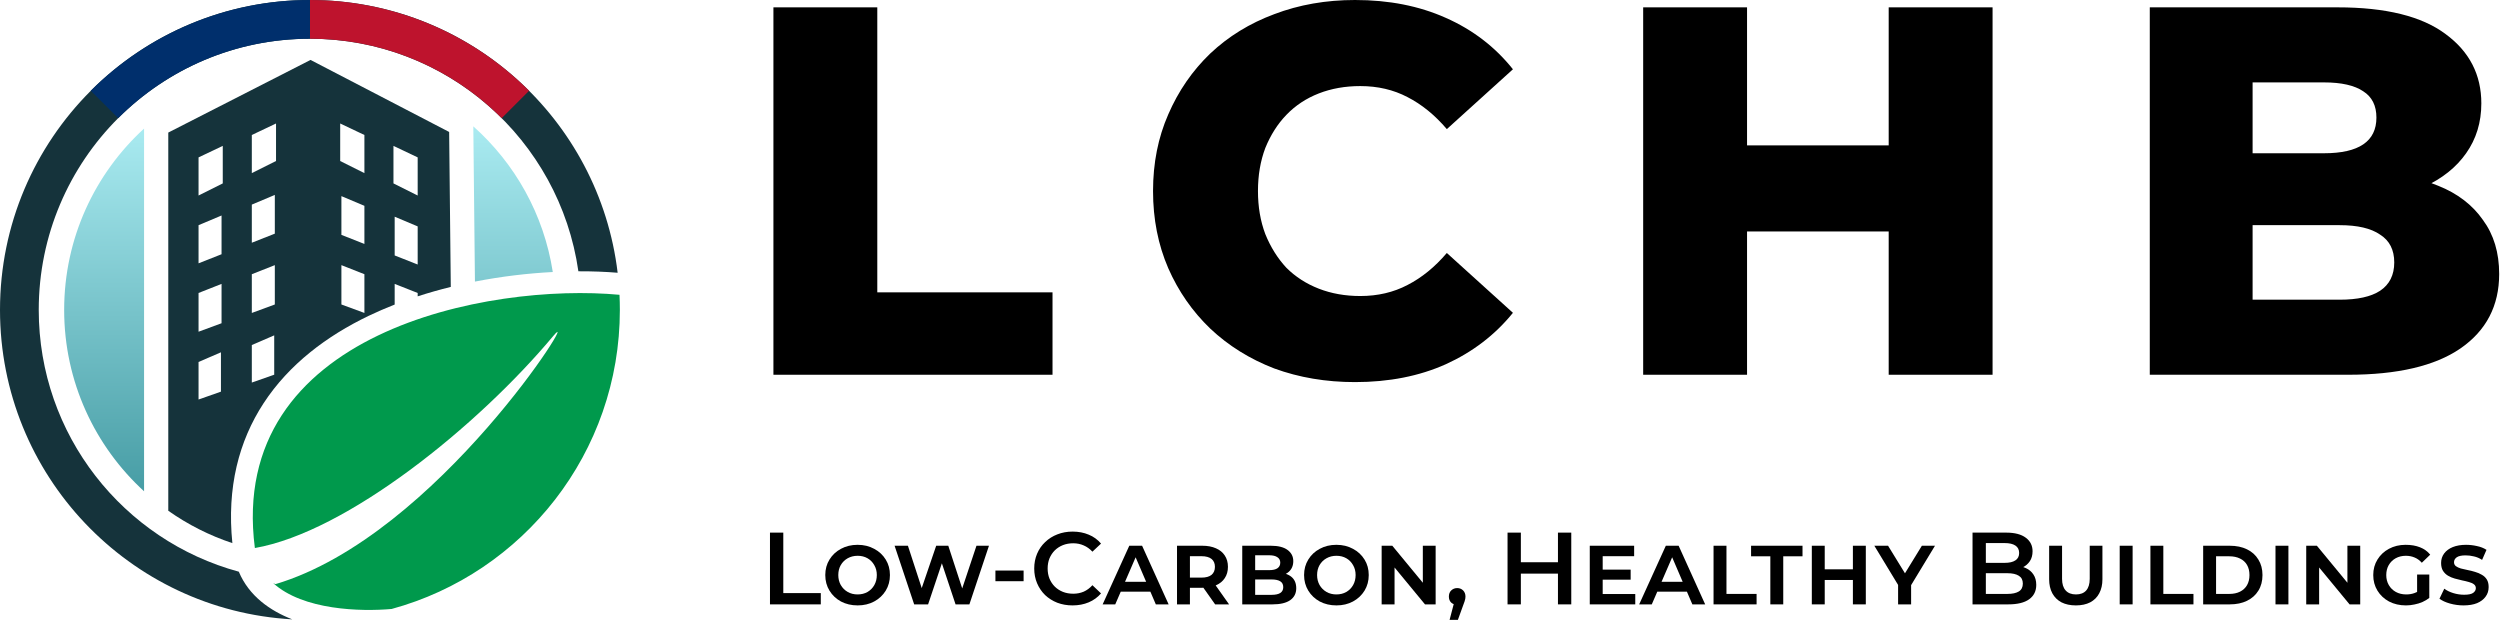 <svg width="2065" height="512" viewBox="0 0 2065 512" fill="none" xmlns="http://www.w3.org/2000/svg">
<path fill-rule="evenodd" clip-rule="evenodd" d="M139 109.5L256.5 49.5L371 109L372.345 236.996C363.17 239.256 354.027 241.842 345 244.779V242L326 234.5V251.564C318.689 254.42 311.499 257.528 304.479 260.901C270.083 277.429 238.796 300.795 217.713 333.08C197.326 364.3 187.265 402.684 191.936 448.626C173.075 442.353 155.238 433.344 139 421.891V109.5ZM208 111.5L228 102V133L208 143V111.5ZM227 161L208 169V200.5L227 193V161ZM183 178L164 186V217.5L183 210V178ZM182.5 291L164 299V330L182.5 323.5V291ZM208 285L226.5 277V309.5L208 316V285ZM183 234.5L164 242V274L183 267V234.5ZM208 226.5L227 219V251.5L208 258.5V226.5ZM301 226.5L282 219V251.5L301 258.5V226.5ZM345 187L326 179V211L345 218.5V187ZM282 162L301 170V201.5L282 194V162ZM184 120.5L164 130V161.5L184 151.5V120.5ZM301 111.5L281 102V133L301 143V111.5ZM325 120.5L345 130V161.5L325 151.5V120.5Z" fill="#15333B"/>
<path fill-rule="evenodd" clip-rule="evenodd" d="M477.744 224.085C462.253 115.49 368.876 32 256 32C132.288 32 32 132.288 32 256C32 359.381 102.035 446.405 197.248 472.216C205.732 492.472 223.352 504.581 241.41 511.591C106.813 504.029 0 392.488 0 256C0 114.615 114.615 0 256 0C386.994 0 495.009 98.388 510.178 225.297C500.14 224.464 489.248 224.038 477.744 224.085Z" fill="#15333B"/>
<path fill-rule="evenodd" clip-rule="evenodd" d="M53 256C53 196.686 78.438 143.314 119 106.198V405.801C78.438 368.685 53 315.313 53 256ZM456.6 224.686C449.231 177.094 425.331 134.965 390.952 104.35L392.3 232.592C414.289 228.284 436.11 225.755 456.6 224.686Z" fill="url(#paint0_linear_185_7)"/>
<path fill-rule="evenodd" clip-rule="evenodd" d="M511.7 243.5C511.899 247.642 512 251.809 512 256C512 374.022 432.134 473.39 323.5 503.008C298.187 505.269 250.315 504.113 225.629 481.623L227.5 482.51C362 442.5 483.091 246.293 457 277.51C394.877 351.839 286.437 439.448 210.523 452.674C210.515 452.616 210.507 452.558 210.5 452.5C187.5 273.5 404.5 233.5 511.7 243.5Z" fill="#00994C"/>
<path fill-rule="evenodd" clip-rule="evenodd" d="M414.392 97.608L437.019 74.981C436.816 74.777 436.612 74.574 436.408 74.371C412.764 50.886 384.76 32.242 353.967 19.487C322.908 6.622 289.618 0 256 0V32C317.856 32 373.856 57.072 414.392 97.608Z" fill="#BE132D"/>
<path fill-rule="evenodd" clip-rule="evenodd" d="M75.608 74.355C75.419 74.543 75.231 74.73 75.043 74.918C75.022 74.939 75.001 74.96 74.981 74.981L97.608 97.608C138.144 57.072 194.144 32 256 32L256 1.19355e-10C222.382 -3.24617e-05 189.092 6.622 158.033 19.487C127.247 32.239 99.249 50.878 75.608 74.355Z" fill="#002F6C"/>
<path d="M636 499.214V439.942H647.003V489.9H677.979V499.214H636Z" fill="black"/>
<path d="M708.427 500.061C703.292 500.061 698.694 498.988 694.631 496.843C690.625 494.642 687.465 491.65 685.152 487.868C682.839 484.086 681.682 479.795 681.682 474.997C681.682 470.199 682.839 465.937 685.152 462.211C687.465 458.429 690.625 455.466 694.631 453.321C698.694 451.119 703.264 450.018 708.342 450.018C713.477 450.018 718.047 451.119 722.053 453.321C726.115 455.466 729.303 458.429 731.617 462.211C733.93 465.937 735.087 470.199 735.087 474.997C735.087 479.795 733.93 484.086 731.617 487.868C729.303 491.65 726.115 494.642 722.053 496.843C718.047 498.988 713.505 500.061 708.427 500.061ZM708.342 491.001C711.445 491.001 714.182 490.323 716.552 488.969C718.978 487.557 720.868 485.638 722.222 483.211C723.576 480.783 724.253 478.045 724.253 474.997C724.253 471.892 723.548 469.155 722.138 466.784C720.783 464.356 718.921 462.465 716.552 461.111C714.182 459.756 711.474 459.078 708.427 459.078C705.38 459.078 702.643 459.756 700.217 461.111C697.791 462.465 695.872 464.356 694.462 466.784C693.108 469.155 692.431 471.892 692.431 474.997C692.431 478.045 693.108 480.783 694.462 483.211C695.872 485.638 697.791 487.557 700.217 488.969C702.643 490.323 705.352 491.001 708.342 491.001Z" fill="black"/>
<path d="M755.101 499.214L738.936 450.78H749.938L764.072 494.134H758.486L773.298 450.78H783.285L797.419 494.134H792.087L806.559 450.78H816.885L800.72 499.214H789.294L776.514 460.857H779.476L766.611 499.214H755.101Z" fill="black"/>
<path d="M822.22 480.078V471.272H845.494V480.078H822.22Z" fill="black"/>
<path d="M885.92 500.061C881.406 500.061 877.203 499.327 873.31 497.859C869.473 496.335 866.116 494.218 863.238 491.509C860.417 488.743 858.216 485.497 856.636 481.771C855.056 478.045 854.267 473.981 854.267 469.578C854.267 465.175 855.056 461.111 856.636 457.385C858.216 453.659 860.445 450.442 863.323 447.732C866.2 444.966 869.557 442.849 873.394 441.381C877.231 439.857 881.435 439.095 886.005 439.095C890.857 439.095 895.286 439.942 899.293 441.635C903.299 443.272 906.684 445.728 909.449 449.002L902.339 455.691C900.195 453.377 897.797 451.655 895.145 450.526C892.494 449.341 889.616 448.748 886.513 448.748C883.409 448.748 880.56 449.256 877.964 450.272C875.425 451.288 873.197 452.728 871.278 454.591C869.416 456.453 867.949 458.655 866.877 461.195C865.862 463.736 865.354 466.53 865.354 469.578C865.354 472.626 865.862 475.421 866.877 477.961C867.949 480.501 869.416 482.703 871.278 484.565C873.197 486.428 875.425 487.868 877.964 488.884C880.56 489.9 883.409 490.408 886.513 490.408C889.616 490.408 892.494 489.843 895.145 488.714C897.797 487.529 900.195 485.751 902.339 483.38L909.449 490.154C906.684 493.372 903.299 495.827 899.293 497.521C895.286 499.214 890.829 500.061 885.92 500.061Z" fill="black"/>
<path d="M910.786 499.214L932.791 450.78H943.37L965.291 499.214H954.712L936.261 456.199H939.816L921.196 499.214H910.786ZM921.704 488.714L924.581 480.586H949.803L952.68 488.714H921.704Z" fill="black"/>
<path d="M972.213 499.214V450.78H993.118C997.463 450.78 1001.21 451.486 1004.37 452.897C1007.53 454.252 1009.96 456.228 1011.65 458.824C1013.4 461.421 1014.28 464.554 1014.28 468.223C1014.28 471.836 1013.4 474.941 1011.65 477.537C1009.96 480.134 1007.53 482.11 1004.37 483.465C1001.21 484.819 997.463 485.497 993.118 485.497H978.138L982.877 480.84V499.214H972.213ZM1003.7 499.214L991.256 481.602H1002.77L1015.21 499.214H1003.7ZM982.877 482.11L978.984 477.114H992.356C996.08 477.114 998.873 476.352 1000.74 474.828C1002.6 473.247 1003.53 471.046 1003.53 468.223C1003.53 465.401 1002.6 463.227 1000.74 461.703C998.873 460.179 996.08 459.417 992.356 459.417H978.984L982.877 454.506V482.11Z" fill="black"/>
<path d="M1026.1 499.214V450.78H1049.63C1055.78 450.78 1060.41 451.938 1063.51 454.252C1066.67 456.566 1068.25 459.643 1068.25 463.481C1068.25 467.264 1066.95 470.255 1064.36 472.457C1061.82 474.659 1058.38 475.759 1054.03 475.759L1055.39 473.05C1060.07 473.05 1063.79 474.15 1066.56 476.352C1069.32 478.554 1070.7 481.743 1070.7 485.92C1070.7 490.098 1069.04 493.372 1065.71 495.742C1062.38 498.057 1057.5 499.214 1051.07 499.214H1026.1ZM1036.77 491.339H1050.39C1053.5 491.339 1055.87 490.831 1057.5 489.815C1059.14 488.743 1059.96 487.134 1059.96 484.989C1059.96 482.787 1059.14 481.178 1057.5 480.162C1055.87 479.146 1053.5 478.638 1050.39 478.638H1035.33V470.933H1048.45C1051.38 470.933 1053.61 470.425 1055.13 469.409C1056.71 468.336 1057.5 466.784 1057.5 464.752C1057.5 462.776 1056.71 461.28 1055.13 460.264C1053.61 459.191 1051.38 458.655 1048.45 458.655H1036.77V491.339Z" fill="black"/>
<path d="M1103.91 500.061C1098.78 500.061 1094.18 498.988 1090.12 496.843C1086.11 494.642 1082.95 491.65 1080.64 487.868C1078.33 484.086 1077.17 479.795 1077.17 474.997C1077.17 470.199 1078.33 465.937 1080.64 462.211C1082.95 458.429 1086.11 455.466 1090.12 453.321C1094.18 451.119 1098.75 450.018 1103.83 450.018C1108.96 450.018 1113.54 451.119 1117.54 453.321C1121.6 455.466 1124.79 458.429 1127.11 462.211C1129.42 465.937 1130.58 470.199 1130.58 474.997C1130.58 479.795 1129.42 484.086 1127.11 487.868C1124.79 491.65 1121.6 494.642 1117.54 496.843C1113.54 498.988 1108.99 500.061 1103.91 500.061ZM1103.83 491.001C1106.93 491.001 1109.67 490.323 1112.04 488.969C1114.47 487.557 1116.36 485.638 1117.71 483.211C1119.06 480.783 1119.74 478.045 1119.74 474.997C1119.74 471.892 1119.04 469.155 1117.63 466.784C1116.27 464.356 1114.41 462.465 1112.04 461.111C1109.67 459.756 1106.96 459.078 1103.91 459.078C1100.87 459.078 1098.13 459.756 1095.71 461.111C1093.28 462.465 1091.36 464.356 1089.95 466.784C1088.6 469.155 1087.92 471.892 1087.92 474.997C1087.92 478.045 1088.6 480.783 1089.95 483.211C1091.36 485.638 1093.28 487.557 1095.71 488.969C1098.13 490.323 1100.84 491.001 1103.83 491.001Z" fill="black"/>
<path d="M1141.24 499.214V450.78H1150.04L1179.24 486.174H1175.26V450.78H1185.84V499.214H1177.04L1147.84 463.82H1151.9V499.214H1141.24Z" fill="black"/>
<path d="M1197.36 512L1202.27 493.287L1203.71 499.553C1201.74 499.553 1200.07 498.96 1198.72 497.775C1197.42 496.533 1196.77 494.868 1196.77 492.779C1196.77 490.634 1197.42 488.94 1198.72 487.698C1200.07 486.4 1201.71 485.751 1203.63 485.751C1205.6 485.751 1207.24 486.4 1208.54 487.698C1209.83 488.997 1210.48 490.69 1210.48 492.779C1210.48 493.343 1210.43 493.964 1210.31 494.642C1210.2 495.263 1210 495.996 1209.72 496.843C1209.49 497.69 1209.1 498.763 1208.54 500.061L1204.22 512H1197.36Z" fill="black"/>
<path d="M1286.87 439.942H1297.87V499.214H1286.87V439.942ZM1256.23 499.214H1245.23V439.942H1256.23V499.214ZM1287.71 473.812H1255.3V464.413H1287.71V473.812Z" fill="black"/>
<path d="M1322.38 470.509H1346.92V478.808H1322.38V470.509ZM1323.82 490.662H1350.73V499.214H1313.15V450.78H1349.8V459.417H1323.82V490.662Z" fill="black"/>
<path d="M1353.96 499.214L1375.97 450.78H1386.55L1408.47 499.214H1397.89L1379.44 456.199H1382.99L1364.37 499.214H1353.96ZM1364.88 488.714L1367.76 480.586H1392.98L1395.86 488.714H1364.88Z" fill="black"/>
<path d="M1415.39 499.214V450.78H1426.06V490.577H1450.94V499.214H1415.39Z" fill="black"/>
<path d="M1462.3 499.214V459.502H1446.39V450.78H1488.87V459.502H1472.96V499.214H1462.3Z" fill="black"/>
<path d="M1496.56 499.214V450.78H1507.22V470.255H1530.49V450.78H1541.16V499.214H1530.49V479.062H1507.22V499.214H1496.56Z" fill="black"/>
<path d="M1567.83 499.214V479.739L1569.86 486.513L1548.2 450.78H1559.54L1576.47 478.384H1570.54L1587.47 450.78H1598.3L1576.64 486.513L1578.58 479.739V499.214H1567.83Z" fill="black"/>
<path d="M1629.31 499.214V439.942H1657.07C1664.18 439.942 1669.59 441.353 1673.32 444.176C1677.04 446.942 1678.9 450.667 1678.9 455.353C1678.9 458.514 1678.17 461.223 1676.7 463.481C1675.24 465.683 1673.26 467.405 1670.78 468.647C1668.35 469.832 1665.7 470.425 1662.82 470.425L1664.35 467.376C1667.68 467.376 1670.67 467.997 1673.32 469.239C1675.97 470.425 1678.06 472.175 1679.58 474.489C1681.16 476.804 1681.95 479.683 1681.95 483.126C1681.95 488.206 1680 492.158 1676.11 494.98C1672.22 497.803 1666.43 499.214 1658.76 499.214H1629.31ZM1640.31 490.577H1658.08C1662.2 490.577 1665.36 489.9 1667.56 488.545C1669.76 487.19 1670.86 485.017 1670.86 482.025C1670.86 479.09 1669.76 476.945 1667.56 475.59C1665.36 474.179 1662.2 473.473 1658.08 473.473H1639.46V464.921H1655.88C1659.72 464.921 1662.65 464.244 1664.69 462.889C1666.77 461.534 1667.82 459.502 1667.82 456.792C1667.82 454.026 1666.77 451.966 1664.69 450.611C1662.65 449.256 1659.72 448.579 1655.88 448.579H1640.31V490.577Z" fill="black"/>
<path d="M1714.68 500.061C1710.06 500.061 1706.08 499.214 1702.75 497.521C1699.48 495.771 1696.97 493.287 1695.22 490.069C1693.47 486.795 1692.59 482.928 1692.59 478.469V450.78H1703.26V478.13C1703.26 482.307 1704.24 485.497 1706.22 487.698C1708.19 489.9 1711.04 491.001 1714.77 491.001C1718.44 491.001 1721.23 489.928 1723.15 487.783C1725.12 485.582 1726.11 482.364 1726.11 478.13V450.78H1736.6V478.469C1736.6 482.928 1735.73 486.795 1733.98 490.069C1732.29 493.287 1729.8 495.771 1726.53 497.521C1723.26 499.214 1719.31 500.061 1714.68 500.061Z" fill="black"/>
<path d="M1750.87 499.214V450.78H1761.54V499.214H1750.87Z" fill="black"/>
<path d="M1776.25 499.214V450.78H1786.91V490.577H1811.8V499.214H1776.25Z" fill="black"/>
<path d="M1819.81 499.214V450.78H1841.73C1847.26 450.78 1852.02 451.768 1856.03 453.744C1860.09 455.72 1863.22 458.542 1865.42 462.211C1867.68 465.824 1868.81 470.086 1868.81 474.997C1868.81 479.965 1867.68 484.255 1865.42 487.868C1863.22 491.481 1860.09 494.275 1856.03 496.251C1852.02 498.226 1847.26 499.214 1841.73 499.214H1819.81ZM1830.47 490.577H1841.39C1844.83 490.577 1847.79 489.956 1850.27 488.714C1852.76 487.473 1854.68 485.694 1856.03 483.38C1857.38 481.066 1858.06 478.271 1858.06 474.997C1858.06 471.723 1857.38 468.929 1856.03 466.614C1854.68 464.3 1852.76 462.55 1850.27 461.365C1847.79 460.123 1844.83 459.502 1841.39 459.502H1830.47V490.577Z" fill="black"/>
<path d="M1879.56 499.214V450.78H1890.23V499.214H1879.56Z" fill="black"/>
<path d="M1904.94 499.214V450.78H1913.74L1942.94 486.174H1938.96V450.78H1949.54V499.214H1940.74L1911.54 463.82H1915.6V499.214H1904.94Z" fill="black"/>
<path d="M2006.6 493.88C2004.96 495.178 2003.07 496.307 2000.93 497.267C1998.84 498.17 1996.64 498.847 1994.33 499.299C1992.01 499.807 1989.67 500.061 1987.3 500.061C1982.11 500.061 1977.46 498.988 1973.34 496.843C1969.27 494.642 1966.09 491.65 1963.77 487.868C1961.46 484.086 1960.3 479.795 1960.3 474.997C1960.3 470.199 1961.46 465.937 1963.77 462.211C1966.09 458.429 1969.25 455.466 1973.25 453.321C1977.32 451.119 1981.91 450.018 1987.05 450.018C1991.56 450.018 1995.51 450.696 1998.9 452.05C2002.28 453.349 2005.1 455.381 2007.36 458.147L2000.42 464.836C1998.67 462.861 1996.7 461.421 1994.5 460.518C1992.3 459.558 1989.87 459.078 1987.22 459.078C1984.11 459.078 1981.32 459.756 1978.84 461.111C1976.41 462.465 1974.49 464.356 1973.08 466.784C1971.73 469.155 1971.05 471.892 1971.05 474.997C1971.05 478.102 1971.76 480.868 1973.17 483.295C1974.58 485.723 1976.53 487.614 1979.01 488.969C1981.49 490.323 1984.34 491.001 1987.56 491.001C1990.1 491.001 1992.41 490.606 1994.5 489.815C1996.64 489.025 1998.64 487.84 2000.51 486.259L2006.6 493.88ZM1996.53 493.964V474.574H2006.6V493.88L1996.53 493.964Z" fill="black"/>
<path d="M2055.62 484.904C2055.62 487.952 2054.78 490.606 2053.08 492.864C2051.45 495.122 2049.11 496.9 2046.06 498.198C2043.01 499.44 2039.29 500.061 2034.89 500.061C2031.11 500.061 2027.38 499.553 2023.72 498.537C2020.11 497.521 2017.2 496.194 2015 494.557L2018.98 486.259C2021.01 487.783 2023.49 488.997 2026.42 489.9C2029.36 490.803 2032.35 491.255 2035.4 491.255C2039.01 491.255 2041.52 490.718 2042.93 489.646C2044.34 488.573 2045.04 487.303 2045.04 485.836C2045.04 484.481 2044.51 483.408 2043.44 482.618C2042.42 481.828 2041.04 481.207 2039.29 480.755C2037.6 480.247 2035.73 479.795 2033.7 479.4C2031.67 478.949 2029.64 478.441 2027.61 477.876C2025.58 477.312 2023.72 476.521 2022.02 475.505C2020.33 474.489 2018.95 473.134 2017.88 471.441C2016.86 469.747 2016.35 467.602 2016.35 465.006C2016.35 462.014 2017.2 459.389 2018.89 457.131C2020.58 454.873 2022.95 453.123 2026 451.881C2029.1 450.639 2032.74 450.018 2036.92 450.018C2039.91 450.018 2042.9 450.357 2045.89 451.034C2048.94 451.655 2051.59 452.7 2053.85 454.167L2050.21 462.465C2048.06 461.054 2045.81 460.094 2043.44 459.586C2041.12 459.022 2038.84 458.74 2036.58 458.74C2033.2 458.74 2030.74 459.276 2029.22 460.349C2027.75 461.421 2027.02 462.776 2027.02 464.413C2027.02 465.768 2027.53 466.84 2028.54 467.631C2029.61 468.421 2031 469.07 2032.69 469.578C2034.38 470.03 2036.24 470.453 2038.27 470.848C2040.36 471.243 2042.39 471.751 2044.37 472.372C2046.4 472.937 2048.26 473.727 2049.95 474.743C2051.7 475.703 2053.08 477.001 2054.1 478.638C2055.12 480.275 2055.62 482.364 2055.62 484.904Z" fill="black"/>
<path d="M638.845 309.543V6.069H724.645V241.478H869.378V309.543H638.845Z" fill="black"/>
<path d="M1119.24 315.613C1095.26 315.613 1073.02 311.855 1052.51 304.341C1032.29 296.537 1014.66 285.554 999.642 271.392C984.909 257.23 973.353 240.611 964.976 221.536C956.598 202.171 952.409 180.928 952.409 157.806C952.409 134.684 956.598 113.586 964.976 94.51C973.353 75.146 984.909 58.383 999.642 44.22C1014.66 30.058 1032.29 19.22 1052.51 11.705C1073.02 3.902 1095.26 0 1119.24 0C1147.26 0 1172.25 4.913 1194.21 14.74C1216.45 24.567 1234.94 38.729 1249.68 57.227L1195.08 106.649C1185.25 95.088 1174.42 86.273 1162.58 80.204C1151.02 74.134 1138.02 71.1 1123.58 71.1C1111.15 71.1 1099.74 73.123 1089.34 77.169C1078.94 81.215 1069.99 87.14 1062.48 94.944C1055.25 102.458 1049.48 111.563 1045.14 122.257C1041.1 132.95 1039.08 144.8 1039.08 157.806C1039.08 170.812 1041.1 182.662 1045.14 193.356C1049.48 204.05 1055.25 213.299 1062.48 221.102C1069.99 228.617 1078.94 234.397 1089.34 238.444C1099.74 242.49 1111.15 244.513 1123.58 244.513C1138.02 244.513 1151.02 241.478 1162.58 235.409C1174.42 229.339 1185.25 220.524 1195.08 208.963L1249.68 258.386C1234.94 276.595 1216.45 290.757 1194.21 300.872C1172.25 310.699 1147.26 315.613 1119.24 315.613Z" fill="black"/>
<path d="M1560.06 6.069H1645.86V309.543H1560.06V6.069ZM1443.06 309.543H1357.26V6.069H1443.06V309.543ZM1566.13 191.188H1437V120.089H1566.13V191.188Z" fill="black"/>
<path d="M1775.72 309.543V6.069H1930.85C1970.72 6.069 2000.47 13.44 2020.12 28.18C2039.76 42.631 2049.58 61.706 2049.58 85.406C2049.58 101.013 2045.4 114.742 2037.02 126.592C2028.93 138.153 2017.37 147.401 2002.35 154.338C1987.62 160.986 1970 164.309 1949.48 164.309L1958.15 143.5C1979.53 143.5 1998.16 146.823 2014.05 153.471C2029.94 159.829 2042.22 169.223 2050.88 181.651C2059.84 193.79 2064.32 208.674 2064.32 226.305C2064.32 252.606 2053.63 273.126 2032.25 287.866C2011.16 302.318 1980.25 309.543 1939.52 309.543H1775.72ZM1860.65 247.548H1932.58C1947.32 247.548 1958.44 245.091 1965.95 240.178C1973.75 234.975 1977.65 227.172 1977.65 216.767C1977.65 206.362 1973.75 198.703 1965.95 193.79C1958.44 188.587 1947.32 185.986 1932.58 185.986H1854.58V126.592H1919.58C1934.03 126.592 1944.86 124.135 1952.08 119.222C1959.31 114.308 1962.92 106.938 1962.92 97.112C1962.92 87.285 1959.31 80.059 1952.08 75.435C1944.86 70.522 1934.03 68.065 1919.58 68.065H1860.65V247.548Z" fill="black"/>
<defs>
<linearGradient id="paint0_linear_185_7" x1="254.8" y1="104.35" x2="254.8" y2="405.801" gradientUnits="userSpaceOnUse">
<stop stop-color="#AAEBF1"/>
<stop offset="1" stop-color="#479DA5"/>
</linearGradient>
</defs>
</svg>
